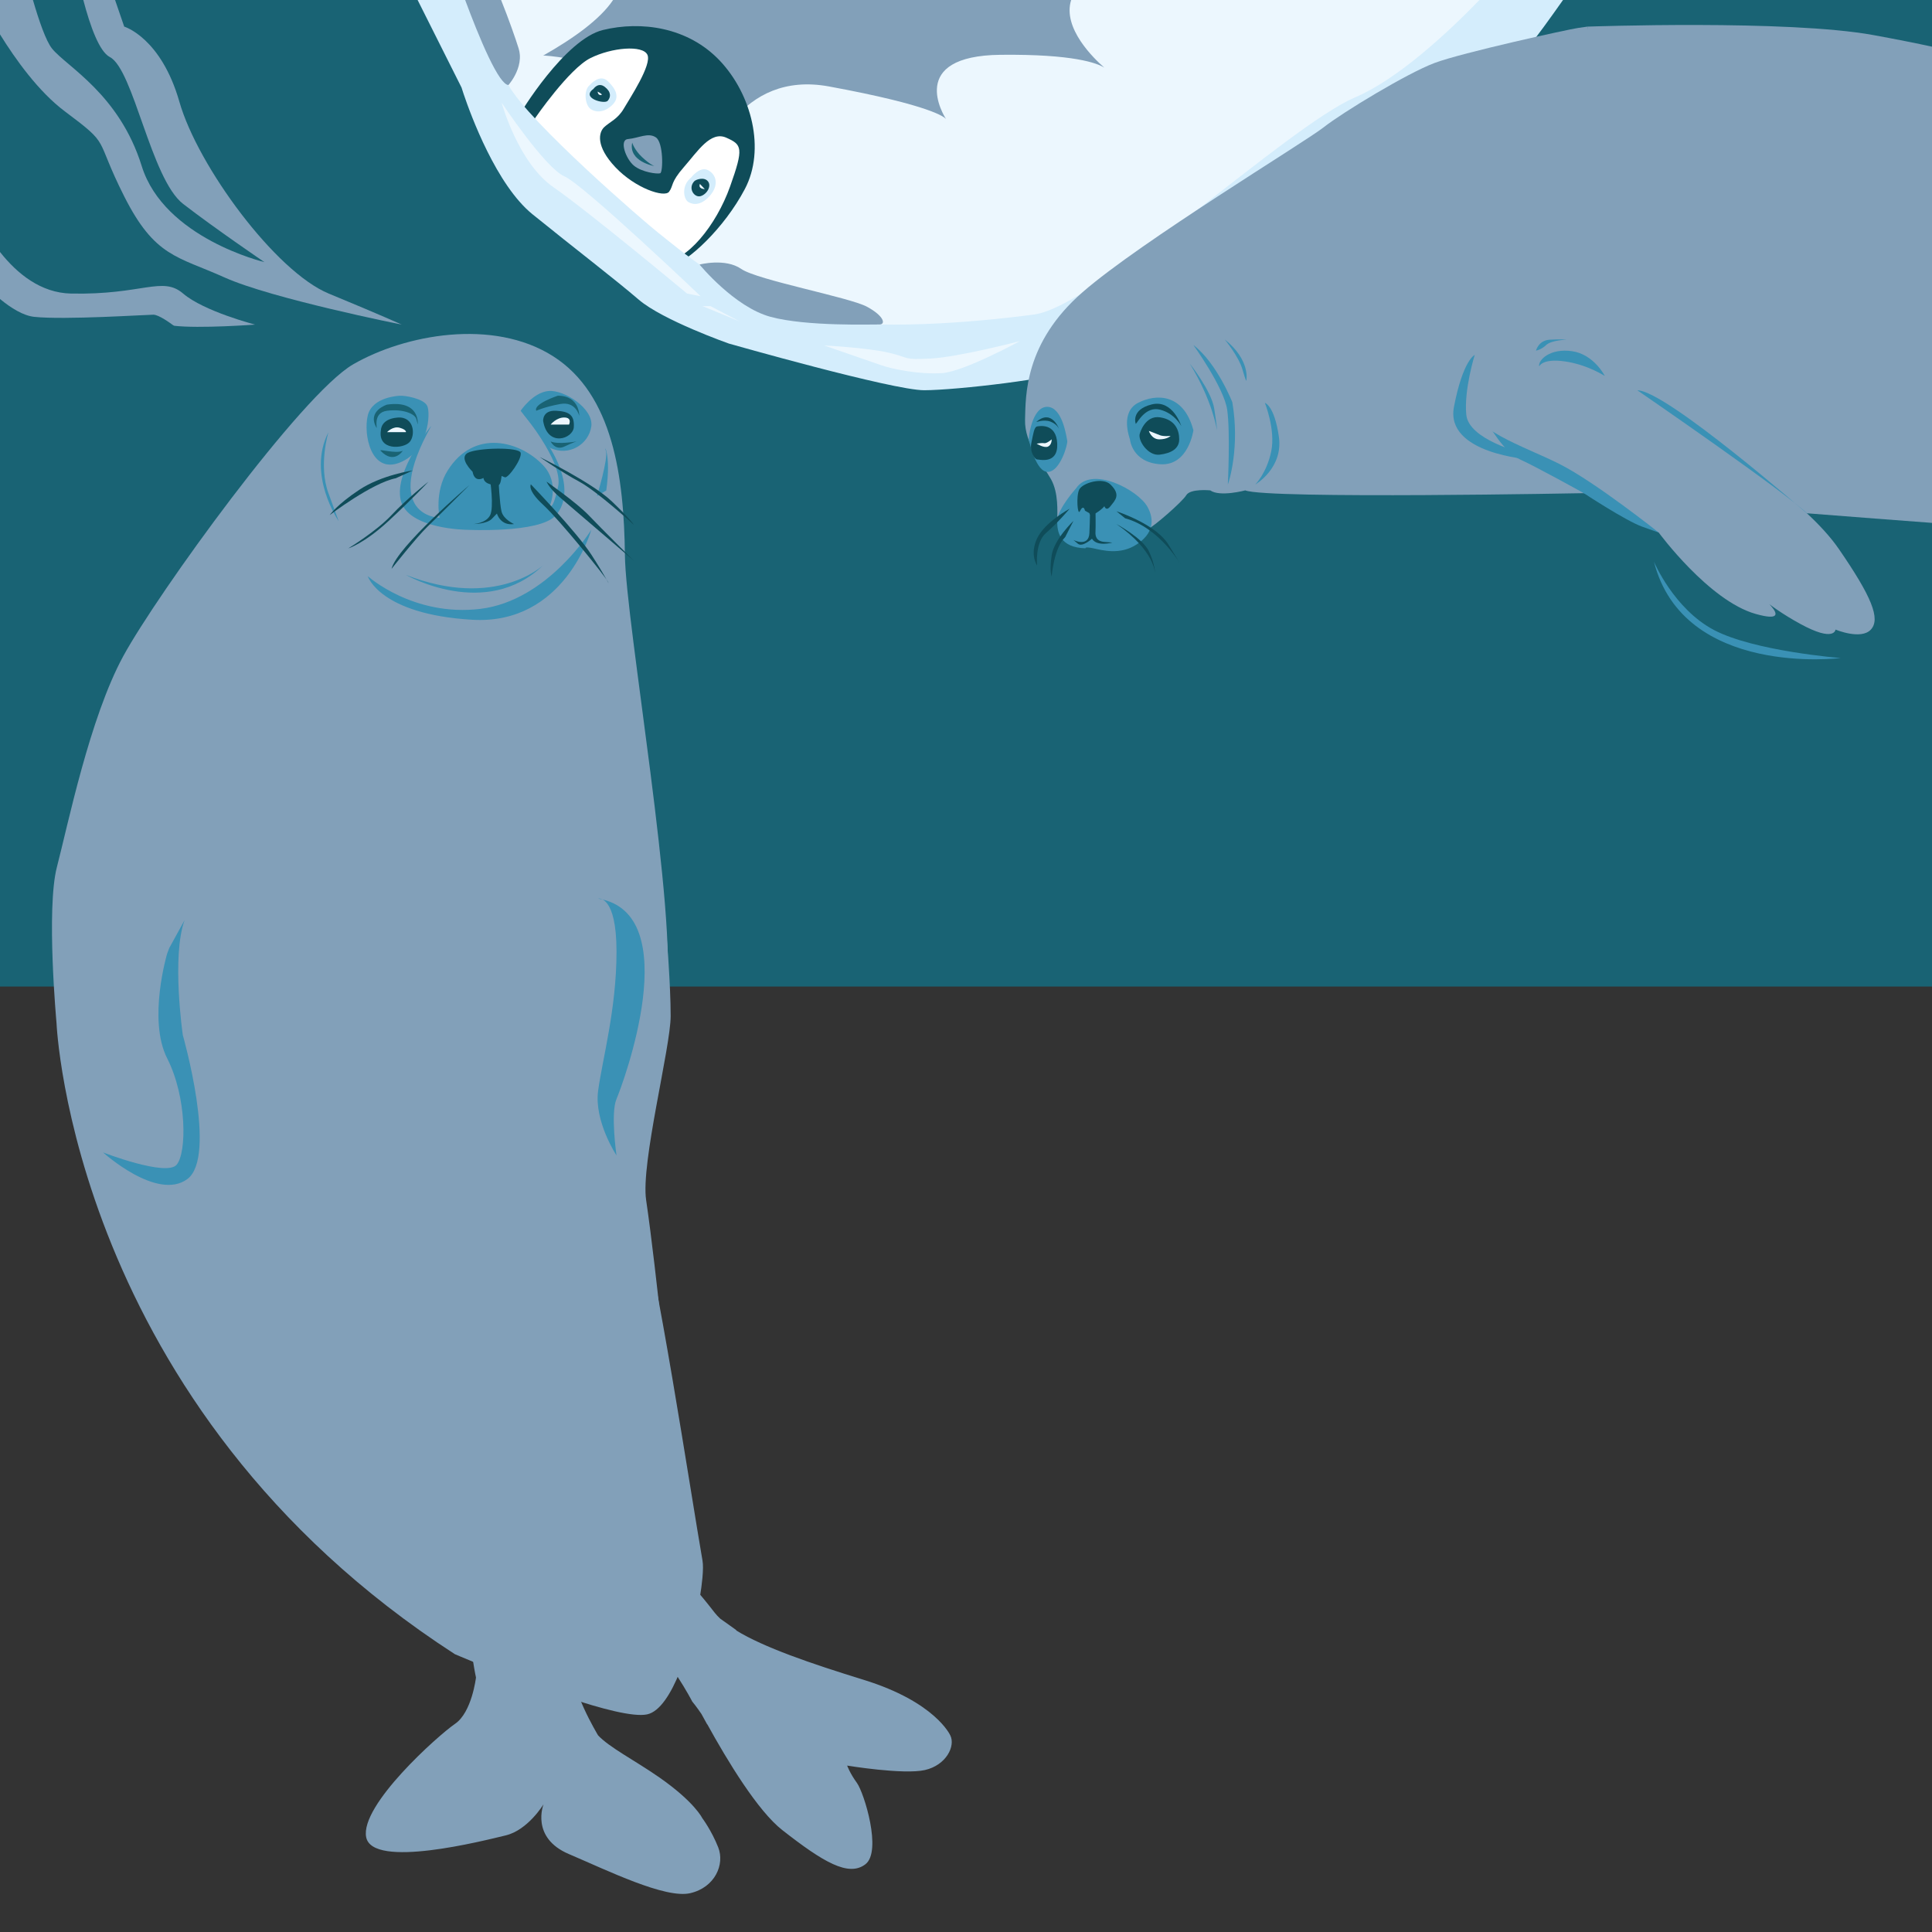 <?xml version="1.0" encoding="UTF-8"?>
<svg xmlns="http://www.w3.org/2000/svg" version="1.1" viewBox="0 0 1417.32 1417.32">
  <rect x="0" y="0" width="1417.32" height="1417.32" fill="#333333" stroke="none"/>
  <defs>
    <style>
      .cls-1 {
        fill: #0f4c59;
      }

      .cls-2 {
        fill: #1d1d1b;
      }

      .cls-3 {
        fill: #fff;
      }

      .cls-4, .cls-5 {
        fill: none;
      }

      .cls-6 {
        fill: #ecf7fe;
      }

      .cls-7 {
        fill: #d4edfc;
      }

      .cls-8 {
        fill: #3a91b5;
      }

      .cls-9 {
        fill: #196374;
      }

      .cls-10 {
        display: none;
      }

      .cls-11 {
        fill: #82a0b9;
      }

      .cls-5 {
        stroke: #1d1d1b;
        stroke-miterlimit: 10;
      }
    </style>
  </defs>
  <!-- Generator: Adobe Illustrator 28.7.1, SVG Export Plug-In . SVG Version: 1.2.0 Build 142)  -->
  <g>
    <g id="Vrstva_1">
      <path class="cls-11" d="M0,0v708.83h1417.32V0H0Z"/>
      <path class="cls-6" d="M272.28,0l23.97,56.25,10.86,25.49s13.8-4.83,32.98-12.88c6.47-2.71,13.55-5.78,20.93-9.16,1.93-.89,3.88-1.79,5.84-2.72,1.16-.54,2.33-1.1,3.5-1.66,3.12-1.49,6.27-3.04,9.42-4.62,6.33-3.18,12.67-6.53,18.84-10.02C420.5,28.31,440.28,14.22,449.75,0h-177.47Z"/>
      <path class="cls-6" d="M1201.28,0c-6.64,77.7-33.7,288.32-133.04,315.27-122.16,33.15-825.63,109.65-809.13-244.34,0,0,14.72-7.23,37.14-14.68,9.91-3.29,21.31-6.62,33.62-9.39,7.25-1.64,14.82-3.08,22.58-4.19,2-.29,4.01-.56,6.03-.8,2.47-.3,4.96-.56,7.46-.78,5.1-.46,10.25-.75,15.42-.85,5.75-.11,11.52.02,17.26.44,7.58.55,15.1,1.6,22.48,3.26,73.5,16.5,49.35,53.99,49.35,53.99,0,0,44.72,9.87,42.31,40.82,6.75-25.15,30.22-87.34,95.45-75.32,75.87,13.98,84.92,22.75,85.8,23.88-1.65-2.56-29.02-46.37,39.99-47.11,53.54-.57,70.85,6.09,76.14,9.42-7.42-6.43-30.92-28.89-24.34-49.62h415.48Z"/>
      <g>
        <path class="cls-1" d="M380.49,85.41c.78-2.14,33.96-56.63,61.85-63.41,27.89-6.78,62.31-2.23,85.73,22.53,23.42,24.76,33.64,65.16,18.35,94.15s-41.82,53.49-55.09,57.24-21.63-1.4-21.63-1.4l-89.21-109.11Z"/>
        <path class="cls-3" d="M392.69,86.47s24.75-36.01,40.44-43.85c15.69-7.84,38.41-9.73,41.81-2.44s-12.75,31.67-17.29,39.46c-4.53,7.79-10.35,9.79-14.41,13.63s-6.39,13.97,8.23,29.43c14.63,15.46,36.02,22.53,39.38,17.95,3.37-4.58.78-6.57,10.88-18.11,10.1-11.53,19.55-26.68,31.08-21.53,11.53,5.14,12.92,7.35,2.77,35.85-10.15,28.5-31.9,55.38-49.75,55.47-17.85.09-12.95,5.56-41.72-10.8-28.78-16.36-72.08-63.61-51.42-95.06Z"/>
        <path class="cls-11" d="M460.62,102.03c8.24-.78,14.86-5.02,20.53-1.25,5.67,3.77,5.31,25.6,3.19,26.32s-13.27-.7-19.23-5.53c-5.97-4.83-11.06-18.91-4.48-19.54Z"/>
        <path class="cls-9" d="M463.79,104.64s1.46,5.25,7.34,10.72c5.88,5.48,8.92,6.47,8.92,6.47,0,0-19.17-3.24-16.26-17.19Z"/>
        <path class="cls-7" d="M432.54,62.5s7.3-8.86,13.43-2.9c6.13,5.96,8.84,11.94,3.22,17.39-5.62,5.45-11.77,5.88-15.92,2.95-4.15-2.93-5.33-13.65-.73-17.44Z"/>
        <path class="cls-7" d="M506.96,130.29s6.54-8.63,12.49-5.44,8.09,10.52,1.8,18.17c-6.29,7.64-12.39,7.49-16.2,5.24s-5.22-12.3,1.91-17.96Z"/>
        <path class="cls-1" d="M435.31,65.27c.09-.07,3.51-5.28,8.36-1.54,4.85,3.74,4.49,7.51,2.15,10.22s-19.87-1.98-10.51-8.68Z"/>
        <path class="cls-1" d="M509.37,132.91c1.13-1.18,7.18-3.37,9.98.11s-.77,9.55-5.4,10.87c-4.63,1.32-9.54-5.79-4.58-10.98Z"/>
        <path class="cls-6" d="M438.44,67.21s.03,2.65,2.38,2.52c2.35-.13-2.38-2.52-2.38-2.52Z"/>
        <path class="cls-6" d="M513.45,134.93l3.59,3.79s-5.11,0-3.59-3.79Z"/>
      </g>
      <path class="cls-9" d="M1417.32,0v723.75H0V0h339.86c3.18,6.68,6.19,15.62,8.14,27.41.81,4.91,2.33,10.01,4.45,15.26,2.22,5.52,5.11,11.21,8.57,17.03,17.47,29.4,49.23,62.01,80.98,92.52,44,42.27,8,14.09,78,56.36s56,48.31,142,46.3c30.55-.72,68.93-4.74,106.71-11.25h0c32.86-5.66,65.26-13.2,91.66-22.09,0-.01.01-.01.01-.01h.01c28.65-9.67,50.22-20.92,57.6-33.08,2.33-3.84,3.72-7.13,4.43-9.99h0c5.92-24.11-36.78-17.98,27.57-59.88,27.04-17.61,57.18-41.26,84.28-63.94,24.94-20.87,47.31-40.9,62.31-54.64h320.73Z"/>
      <path class="cls-11" d="M515.38,1145.01h0c-8.26-47.3-35.26-225.09-46.48-253.72-10.38-26.49,12.05-128.07,18.2-154.61.6-1.79,1.1-3.93,1.5-6.38,0,0,0-.01,0-.01h0c9.12-55.41-29.58-273.03-30.16-322.95-.67-57.33-8.67-118-52.67-146s-108.67-16-146.67,5.92c-38,21.92-144,168.75-168.67,214.08-24.67,45.33-40.67,124-48.67,154.67-8,30.67-.3,114.44-.3,114.44,0,0,11.3,281.34,292.21,463.05,0,0,5.6,2.41,14.61,6.11,31.86,13.09,106.36,42.31,126.42,38.07,18.63-3.94,33.18-52.59,38.65-85.4.9-5.43,1.56-10.43,1.95-14.72.5-5.58.54-9.96.07-12.53Z"/>
      <path class="cls-7" d="M1146.63,0c-9.04,12.85-19.79,27.79-26.4,35.75-7.41,8.92-108.93,80.76-197.8,142.7h0c-21.99,15.34-43.21,30.06-62.03,43.08h-.01s-.01,0-.01.01c-39.5,27.31-68.46,47.1-71.9,49.14-11.71,6.94-87.29,15.55-110.43,15.6-23.15.04-143.35-34.24-143.35-34.24,0,0-48.48-17.07-66.15-32.24-17.68-15.18-46.35-37.06-77.85-62.56-26.52-21.47-45.32-72.72-50.61-88.38-.99-2.94-1.5-4.62-1.5-4.62l-8.72-17.38L306.37,0h45.89c4.11,12.05,9.43,27.82,13.68,41.09,1.69,5.27,3.21,10.14,4.42,14.23.3,1.02.59,2,.85,2.92.34,1.21.95,2.59,1.78,4.13h0c14.68,26.99,100.73,101.27,109.89,108.37,9.68,7.5,62.98,53.73,111.43,62.73,48.44,9,118.88,3.27,164.26-2.73s185.61-138,235.5-159.28C1025.75,57.95,1062.63,23.41,1085.33,0h61.3Z"/>
      <g>
        <path class="cls-11" d="M1417.32,34.24v349.35c-24.14-1.81-57.28-4.33-91.7-7.04-.02,0-.05-.01-.07-.01-.04,0-.09,0-.13,0-50.36-3.97-103.39-8.36-134.85-11.56-3.35-.35-6.46-.68-9.3-.99-3.39-.38-6.39-.73-8.94-1.06-.03,0-.06-.01-.08-.01-3.39-.43-5.99-.82-7.69-1.16-3.13-.63-5.54-5.59-7.35-13.89-.09-.38-.17-.77-.26-1.17-.02-.14-.05-.29-.08-.44-3.27-16.36-4.48-44.25-4.44-77.05,0-1.09.01-2.19.01-3.29.01-2.76.03-5.56.06-8.39.97-100.69,12.15-238,12.15-238,0,0,146.9-5.26,209.64,6.2,18.01,3.29,32.1,6.13,43.03,8.52Z"/>
        <g>
          <path class="cls-11" d="M1164.56,361.75s-234.94,4.53-251.04-2.01c0,0-18.62,5.03-25.67,0,0,0-14.6-1.48-17.61,3.54s-24.66,23.64-27.18,24.14c0,0-67.44,1.01-67.44-5.54s1.01-20.13-4.53-30.2c-5.54-10.07-19.63-26.17-19.12-43.79.5-17.61-.5-56.37,42.28-93.61,42.78-37.24,162.56-109.71,176.65-120.79s61.4-39.76,81.53-47.31c20.13-7.55,98.14-24.66,105.18-25.67l7.05-1.01-.09,342.23Z"/>
          <path class="cls-8" d="M1091.7,310.97s14.51,13.1,26.68,16.38c12.17,3.28,53.35,27.14,62.24,32.76,8.89,5.62-18.71,1.69-18.71,1.69,0,0-34.64-19.26-46.8-24.75-12.17-5.49-23.4-26.08-23.4-26.08Z"/>
          <path class="cls-8" d="M1129.14,268.85s1.99-6.08,18.72-3.74c16.73,2.34,29.48,10.76,29.48,10.76,0,0-7.96-15.91-24.1-18.25-16.15-2.34-25.04,6.55-24.1,11.23Z"/>
          <path class="cls-8" d="M1126.8,257.23s1.76-7.57,10.24-8.04c8.48-.47,12.22,0,12.22,0,0,0-11.23.34-14.98,3.92-3.74,3.57-7.49,4.12-7.49,4.12Z"/>
          <path class="cls-8" d="M900.75,355.43c.94-2.34,8.89-27.61,3.28-60.37,0,0-11.23-28.67-28.55-41.95,0,0,22.46,31.18,24.8,47.56,2.34,16.38.47,54.76.47,54.76Z"/>
          <path class="cls-8" d="M872.67,266.55s16.03,20.08,18.08,33.19c2.05,13.1,2.05,15.91,2.05,15.91,0,0-3.28-21.91-20.12-49.1Z"/>
          <path class="cls-8" d="M927.9,295.52s7.96,19.66,4.68,35.57c-3.28,15.91-11.7,24.34-11.7,24.34,0,0,20.59-11.88,17.32-34.96-3.28-23.07-10.3-24.95-10.3-24.95Z"/>
          <path class="cls-8" d="M898.41,248.98s10.3,12.38,13.1,22.2,2.81,7.96,2.81,7.96c0,0,3.28-14.92-15.91-30.16Z"/>
          <path class="cls-8" d="M789.37,358.28s-13.47,14.95-13.76,23.6c-.28,8.65,2.06,19.88,20.78,20.35,0,0-.94-1.4,5.62,0s19.66,5.15,31.82-2.81c12.17-7.96,13.33-17.91,7.96-27.61-6.81-12.29-41.08-30.63-52.42-13.52Z"/>
          <path class="cls-1" d="M799.2,376.49s0,2.81,4.68,0c4.68-2.81,6.29-5.15,6.29-5.15,0,0,1.2,4.21,4.47,0,3.28-4.21,7.96-8.21,0-15.91-5.8-5.62-20.59-1.1-22.93,3.74-2.34,4.85-1.22,19.29.47,15.91,2.81-5.62,3.74-.47,3.74-.47l3.28,1.87Z"/>
          <path class="cls-1" d="M803.65,373.21s.24,13.57,0,16.85.64,7.02,6.52,7.49l5.88.47s-11.23,3.28-14.98-2.81c0,0-7.02,6.44-10.3,3.69l-3.28-2.75s11.23,5.62,11.7-5.15c.47-10.76.47-17.78.47-17.78h3.98Z"/>
          <path class="cls-1" d="M819.02,375.08s8.07,2.58,17.05,7.26c8.01,4.18,16.74,10.03,21.15,17.23l9.36,15.28s-15.44-27.61-41.18-34.63l-6.38-5.15Z"/>
          <path class="cls-1" d="M784.69,373.21s-18.25,9.83-23.87,21.76c-5.62,11.93,0,19.89,0,19.89,0,0-1.68-16.84,6.55-23.87s17.32-17.78,17.32-17.78Z"/>
          <path class="cls-1" d="M819.02,384.44s19.19,10.31,23.78,19.9,4.6,16.61,4.6,16.61c0,0,.14-16.82-28.38-36.5Z"/>
          <path class="cls-1" d="M787.5,382.1s-14.2,13.57-15.99,25.27c-1.79,11.7,0,15.44,0,15.44,0,0,1.54-20.67,9.91-28.78l6.08-11.93Z"/>
          <path class="cls-8" d="M828.92,322.32c-.35-1.4-7.37-19.89,5.97-26.79s33.46-6.9,40.6,20.12c0,0-3.56,26.32-24.36,24.92-20.8-1.4-22.2-18.25-22.2-18.25Z"/>
          <path class="cls-8" d="M782.93,323.37c-.56-2.84-3.51-24.92-14.74-24.92s-13.98,23.23-13.31,24.92,5.17,23.17,13.98,22.81,14.59-20.18,14.07-22.81Z"/>
          <path class="cls-1" d="M836.29,317.75s3.69-13.34,14.83-11.58,13.95,9.48,13.95,16.15-5.62,10.18-14.39,11.23c-8.77,1.05-16.48-11.08-14.39-15.79Z"/>
          <path class="cls-1" d="M760.82,312.84c1.1-.18,14.12-3,14.77,12.64s-13.5,11.44-14.77,11.57-5.62-5.24-4.21-12.09,2.07-11.78,4.21-12.12Z"/>
          <path class="cls-6" d="M842.81,316.14s1.91,6.18,7.7,6.17,8.25-2.51,8.25-2.51c0,0-5.41.55-7.97-.58s-7.97-3.09-7.97-3.09Z"/>
          <path class="cls-6" d="M760.47,325.47s5.58,3.51,8.41,2.11,2.63-5.26,2.63-5.26c0,0-3.54,3.14-5.53,2.8s-5.5.36-5.5.36Z"/>
          <path class="cls-1" d="M833.21,310.97c1.32-.94,7.12-13.22,17.91-10.41s15.47,11.98,15.47,11.98c0,0-6.15-19.75-21.75-15.84-15.59,3.91-11.63,14.27-11.63,14.27Z"/>
          <path class="cls-1" d="M760.47,309.33c-1.14.96,4.68-2.11,10.24,0s6.61,6.32,6.61,6.32c0,0-5.26-16.15-16.85-6.32Z"/>
        </g>
        <path class="cls-8" d="M1161.9,361.8s30.81,20.31,42.88,24.6l12.06,4.29s-1.69-15.67-54.94-41.59l-53.25-25.92,53.25,38.63Z"/>
        <path class="cls-11" d="M1177.34,275.87s15.38,19.2,50.36,35.03c34.99,15.83,97.12,56.75,121.25,91.79,24.13,35.04,30.77,51.33,23.53,59.17-7.24,7.84-25.94,0-25.94,0,0,0-.6,9.65-25.94-4.22-25.34-13.87-35.75-25.94-35.75-25.94,0,0,37.56,28.35,3.17,18.7-34.38-9.65-71.18-59.72-71.18-59.72,0,0-46.2-36.78-72.34-50.06-26.13-13.28-70.03-26.85-61.58-45.1,8.45-18.25,47.07-38.55,94.41-19.66Z"/>
        <path class="cls-8" d="M1201.16,286.32s111.29,76.42,125.77,91.52c0,0-104.66-91.52-125.77-91.52Z"/>
        <path class="cls-8" d="M1081.86,260.38s-7.99,25.64-6.18,43.89c1.81,18.25,40.42,27.81,40.42,27.81l6.03,4.97s-62.13-4.15-55.5-38.6c6.64-34.45,15.23-38.07,15.23-38.07Z"/>
      </g>
      <path class="cls-11" d="M513.17,194.07s18.9-4.94,30.61,3.22c11.71,8.16,79.37,20.8,92.18,27.7s14.01,13.18,9.04,13.05-53.16,1.6-79.76-5.62c-26.61-7.22-52.06-38.36-52.06-38.36Z"/>
      <path class="cls-11" d="M379.78,50.7c-2.37,6.66-6.52,11.38-6.79,11.67h0c-1.7-.08-3.8-2.07-6.13-5.39-2.57-3.67-5.44-8.96-8.38-15.11-6.03-12.61-12.38-28.79-17.24-41.87h26.36c5.51,13.73,10.7,28.48,12.89,35.61.47,1.56.75,3.11.87,4.63.26,3.74-.46,7.32-1.58,10.46Z"/>
      <path class="cls-11" d="M294.71,238.13s-95.59-19.09-130.09-34.64c-34.5-15.54-51-14.84-73.5-59.44-22.5-44.6-9-36.53-43.5-62.31C28.32,67.31,11.28,43.44,0,25.21V0h84.42l6.7,19.52s27,7.98,40.5,55.2c13.5,47.23,70.56,124.55,109.53,140.64,38.96,16.08,53.56,22.77,53.56,22.77Z"/>
      <path class="cls-11" d="M0,219.34v-34.48c12.67,16.04,30.02,30.04,52.12,30.5,52.5,1.09,66.97-13.09,82.23,0,15.27,13.08,52.77,22.77,52.77,22.77,0,0-40.92,3.05-59.62.83-1.87-.22-3.52-.49-4.88-.83-10.79-2.65-82.96,2.06-122.62,4.91v-23.7Z"/>
      <path class="cls-8" d="M269.78,422.66s33.33,30,82.67,24,81.33-58,81.33-58c0,0-19.33,70-87.33,66s-76.67-32-76.67-32Z"/>
      <path class="cls-8" d="M297.78,421.75s58.67,33.58,100.67-7.08c0,0-34.67,32.83-100.67,7.08Z"/>
      <path class="cls-8" d="M316.45,312.33s-27.5,33-22.5,54.5,48.5,21.83,48.5,21.83c0,0,53,2.67,65-10.33s9.97-40.18-25.5-77c0,0,31.5,37,27.5,55.5s-6,14-6,14c0,0,7.21-16.55-5-29.5-16.5-17.5-50.33-27.43-70,3.78-9.96,15.8-6,34.72-6,34.72,0,0-43.6-.52-6-67.5Z"/>
      <path class="cls-8" d="M293.34,290.33s-20.23.5-23.56,14.5c-3.33,14,2.45,43,23.56,34.5s22.61-36,20.11-41.5-16.76-7.82-20.11-7.5Z"/>
      <path class="cls-8" d="M381.95,301.33s9-13.5,20.5-14.5,33.17,13,31.33,26-16.28,22.35-30.31,15.68l-21.52-27.18Z"/>
      <path class="cls-1" d="M346.68,346.06s-10.63-10.15-3.38-13.9,37.47-4.33,38.65,0-9.18,18.95-11.59,17.98l-2.42-.97s-.48,6.76-2.42,6.76-10.14,0-10.87-5.31c0,0-6.38,3.95-7.97-4.56Z"/>
      <path class="cls-1" d="M359.47,351.59s3.13,20.77,0,26.57-12.15,6.28-12.15,6.28c0,0,9.85,0,13.54-3.86l3.69-3.86s2.42,9.18,12.56,7.73c0,0-7.73-3.38-9.18-9.18s-2.23-23.67-2.23-23.67h-6.23Z"/>
      <path class="cls-1" d="M279.45,315.58c.04-.24-.14-8.25,12.18-9.25s13.32,13,8.82,18-23.5,6.5-21-8.75Z"/>
      <path class="cls-1" d="M398.45,308.75s-.56-7.92,9.47-7.42,13.53,3.5,13.03,12-19.3,15.12-22.5-4.58Z"/>
      <path class="cls-6" d="M283.95,317.04s4.28-4.71,9.39-3.21,4.44,3.21,4.44,3.21h-13.83Z"/>
      <path class="cls-6" d="M403.95,311.47s4.22-5.31,10.11-5.19,3.39,5.19,3.39,5.19h-13.5Z"/>
      <path class="cls-9" d="M276.04,313.54c1.52,2.74-3.59-10.71,7.91-12.21s20.5,2.21,21.5,6.1l1,3.9s2-18-22.5-14.5c0,0-14.71,4.47-7.91,16.71Z"/>
      <path class="cls-9" d="M393.45,301.33s5.85-2.79,17.51-4.95,13.99,8.76,13.99,8.76c0,0,.46-14.92-15.75-14.84,0,0-18.25,6.03-15.75,11.03Z"/>
      <path class="cls-9" d="M279.22,330.72c-1.65-1.74,10.73,2.39,16.23,0,0,0-6.48,10.25-16.23,0Z"/>
      <path class="cls-9" d="M403.95,323.83s3.23,6.99,10.11,3.75,8.89-3.75,8.89-3.75c0,0-13.5,2.5-19,0Z"/>
      <path class="cls-8" d="M437.95,363.83s8.5-27.72,6.5-33.11,4.11,2.11.3,29.11l-6.8,4Z"/>
      <path class="cls-8" d="M240.95,317.04s-7.5,24.29,0,44.79l7.5,20.5s-23.5-34.08-7.5-65.29Z"/>
      <path class="cls-1" d="M344.27,355.93s-53.29,45.46-57.01,61.36c0,0,18.37-23.25,26.09-30.68,7.72-7.43,30.92-30.68,30.92-30.68Z"/>
      <path class="cls-1" d="M389.45,355.33s33.67,35,44.33,51.5,13.83,23.5,12.25,20-35.58-45.5-47.58-56.5-9-15-9-15Z"/>
      <path class="cls-1" d="M314.35,353.33s-15.87,12.5-27.09,24.5-31.81,24.5-31.81,24.5c0,0,11.73-3.61,29.45-20,17.72-16.39,29.45-29,29.45-29Z"/>
      <path class="cls-1" d="M302.9,345.11s-22.75,3.22-39.35,14.22-21.64,18.5-21.64,18.5c0,0,30.88-23.5,48.46-27l12.54-5.72Z"/>
      <path class="cls-1" d="M395.95,335.28s38.5,18.72,53,32.64,16,17.08,16,17.08c0,0-26.81-24.56-40-31.66s-29-18.06-29-18.06Z"/>
      <path class="cls-1" d="M400.95,353.33s22.05,15.36,31.06,24.81,32.94,33.19,32.94,33.19c0,0-45.87-39.39-53.99-46.26-8.11-6.88-10.01-11.74-10.01-11.74Z"/>
      <path class="cls-8" d="M122.65,699.47s-14.46,48.45,0,76.95,14.46,69,6.96,78-54-9-54-9c0,0,39.76,36,61.88,19.5s-3.38-105.58-3.38-105.58c0,0-8.37-57.63,1.31-84.35l-11.24,20.46"/>
      <path class="cls-11" d="M489,686.33s3,36,3,59-22,108-18,135,9,72,10,82-96-159-96-159l101-117Z"/>
      <path class="cls-6" d="M368,75.33s12,44,38,62,98,78,98,78l10,2s-86-82-100-88-46-54-46-54Z"/>
      <path class="cls-6" d="M604.58,253.43s31.51,1.6,47.53,5.34,9.61,5.34,30.44,4.27,65.69-12.82,65.69-12.82c0,0-41.12,22.43-57.14,23.5s-35.78-2.67-44.86-5.87-41.66-14.42-41.66-14.42Z"/>
      <polygon class="cls-6" points="515.4 224.59 521.27 224.59 542.63 235.81 515.4 224.59"/>
      <path class="cls-9" d="M0,243.04v17.32l128.24-20.83s-.27-.21-.74-.57c-2.55-1.93-11.02-8.1-15.01-8.1-4.72,0-65.35,3.94-87.39,1.58-8.01-.86-16.95-6.39-25.1-13.1v23.7Z"/>
      <path class="cls-8" d="M1213.33,412.03s14.48,34.52,43.98,50.11c29.51,15.59,92.98,20.6,92.98,20.6,0,0-115.25,14.48-136.96-70.71Z"/>
      <path class="cls-2" d="M420.44,1162.69c3.22,0,3.22-5,0-5s-3.22,5,0,5h0Z"/>
      <path class="cls-11" d="M697.12,1273.06s-10.76-24.46-63.59-40.76c-39.37-12.15-73.12-23.76-93.43-36.18l.16-.15s-4.42-3.29-11.89-8.51c-1.55-1.45-2.93-2.92-4.09-4.4-13.7-17.61-15.98-18.91-15.98-18.91,0,0-65.22-74.31-117.54-68.33-41.17,4.71-49.6,49.51-46.36,96.68.98,20.94,4.78,38.11,4.78,38.11,0,0-2.95,25.51-15.34,33.98-12.39,8.48-69.79,59.68-65.22,83.16,4.57,23.48,86.09,2.61,102.4-1.3,16.31-3.91,27.72-22.83,27.72-22.83,0,0-9.78,24.46,18.59,36.52,28.37,12.07,70.76,32.94,89.03,28.7,18.26-4.24,25.44-21.2,20.54-33.59-4.89-12.39-11.74-21.52-11.74-21.52,0,0-5.66-11.82-31.46-29.81-18.15-12.65-36.86-22.01-45.28-31.21.11.11.22.23.32.32,0,0-22.09-36.62-17.01-49.45,5.08-12.83,35.83-30.99,52.05-20.33,16.22,10.65,34.07,45.04,34.07,45.04,2.71,3.18,6.74,9.1,6.74,9.1l4.3,7.82-.12-.45c14.96,27.16,37.16,63.74,55.1,77.77,30,23.48,48.59,34.57,60.98,25.11,12.39-9.46-.98-52.5-6.2-59.68-5.22-7.17-7.17-12.72-7.17-12.72,0,0,41.42,6.85,57.07,3.26,15.65-3.59,22.5-17.61,18.59-25.44Z"/>
      <path class="cls-9" d="M193.96,192.28s-73.49-17.47-89.99-70.45c-16.5-52.99-55.15-72.96-65.82-86.22C33.77,30.16,28.66,15.46,24.16,0h36.95c5.1,19.43,11.8,37.88,19.45,41.84,17.41,9,30.18,89.52,53.79,107.76,23.62,18.23,59.61,42.68,59.61,42.68Z"/>
      <path class="cls-8" d="M438.78,659.21s13.5-3,13.5,39-10.5,79.5-13.5,101.99c-3,22.5,13.5,47.43,13.5,47.43,0,0-4.5-30.93,0-41.43s51.49-136.33-13.5-146.99Z"/>
      <line class="cls-4" y1="25.21" y2="0"/>
      <line class="cls-4" y1="243.04" y2="219.34"/>
    </g>
    <g id="Vrstva_1_kopie" class="cls-10">
      <path class="cls-5" d="M1455.12,386.4l-3.02-343.18s-2.6-1.04-10.11-3.07V-28.67h-238.75s-253.17-12.52-359.04,0h-391.96c-29.72-49.16-64.96-21.87-64.96-21.87l-146.15-22.5,18.91,44.37H74.58l-5.96-17.37h-17.12c-.53-3.22-.81-5.11-.81-5.11l-38.21,5.11H-26l4.46,17.37h-4.46v221.06c-.05-.06-.08-.1-.08-.1l-.79,72.44.87-.14v444.25H38.8c.97,22.94,2.69,41.61,2.69,41.61,0,0,11.3,281.34,292.21,463.05,0,0,5.12,2.2,13.42,5.62,1.09,7.07,2.06,11.48,2.06,11.48,0,0-2.95,25.51-15.34,33.98-12.39,8.48-69.79,59.68-65.22,83.16,4.57,23.48,86.09,2.61,102.4-1.3s27.72-22.83,27.72-22.83c0,0-9.78,24.46,18.59,36.52,28.37,12.07,70.76,32.94,89.03,28.7,18.26-4.24,25.44-21.2,20.54-33.59-4.89-12.39-11.74-21.52-11.74-21.52,0,0-5.66-11.82-31.46-29.81-18.15-12.65-36.86-22.01-45.28-31.21.11.11.22.23.32.32,0,0-7.18-11.91-12.41-24.52,21.06,6.62,39.77,10.99,48.41,9.16,8.48-1.79,16.12-12.86,22.44-27.48,6.34,9.74,10.67,18.09,10.67,18.09,2.71,3.18,6.74,9.1,6.74,9.1l4.3,7.82-.12-.45c14.96,27.16,37.16,63.74,55.1,77.77,30,23.48,48.59,34.57,60.98,25.11s-.98-52.5-6.2-59.68c-5.22-7.17-7.17-12.72-7.17-12.72,0,0,41.42,6.85,57.07,3.26,15.65-3.59,22.5-17.61,18.59-25.44,0,0-10.76-24.46-63.59-40.76-39.37-12.15-73.12-23.76-93.43-36.18l.16-.15s-4.42-3.29-11.89-8.51c-1.55-1.45-2.93-2.92-4.09-4.4-4.77-6.13-8.15-10.28-10.54-13.1.71-4.54,1.24-8.74,1.57-12.41.5-5.58.54-9.96.07-12.53h0c-5.66-32.41-20.12-126.07-32.27-191.05-1.86-17.07-5.82-51.43-9.11-73.64-4-27,18-112,18-135,0-10.98-.68-24.92-1.4-36.5h951.4v-323.4c8.34.62,13.12.97,13.12.97Z"/>
    </g>
  </g>
</svg>